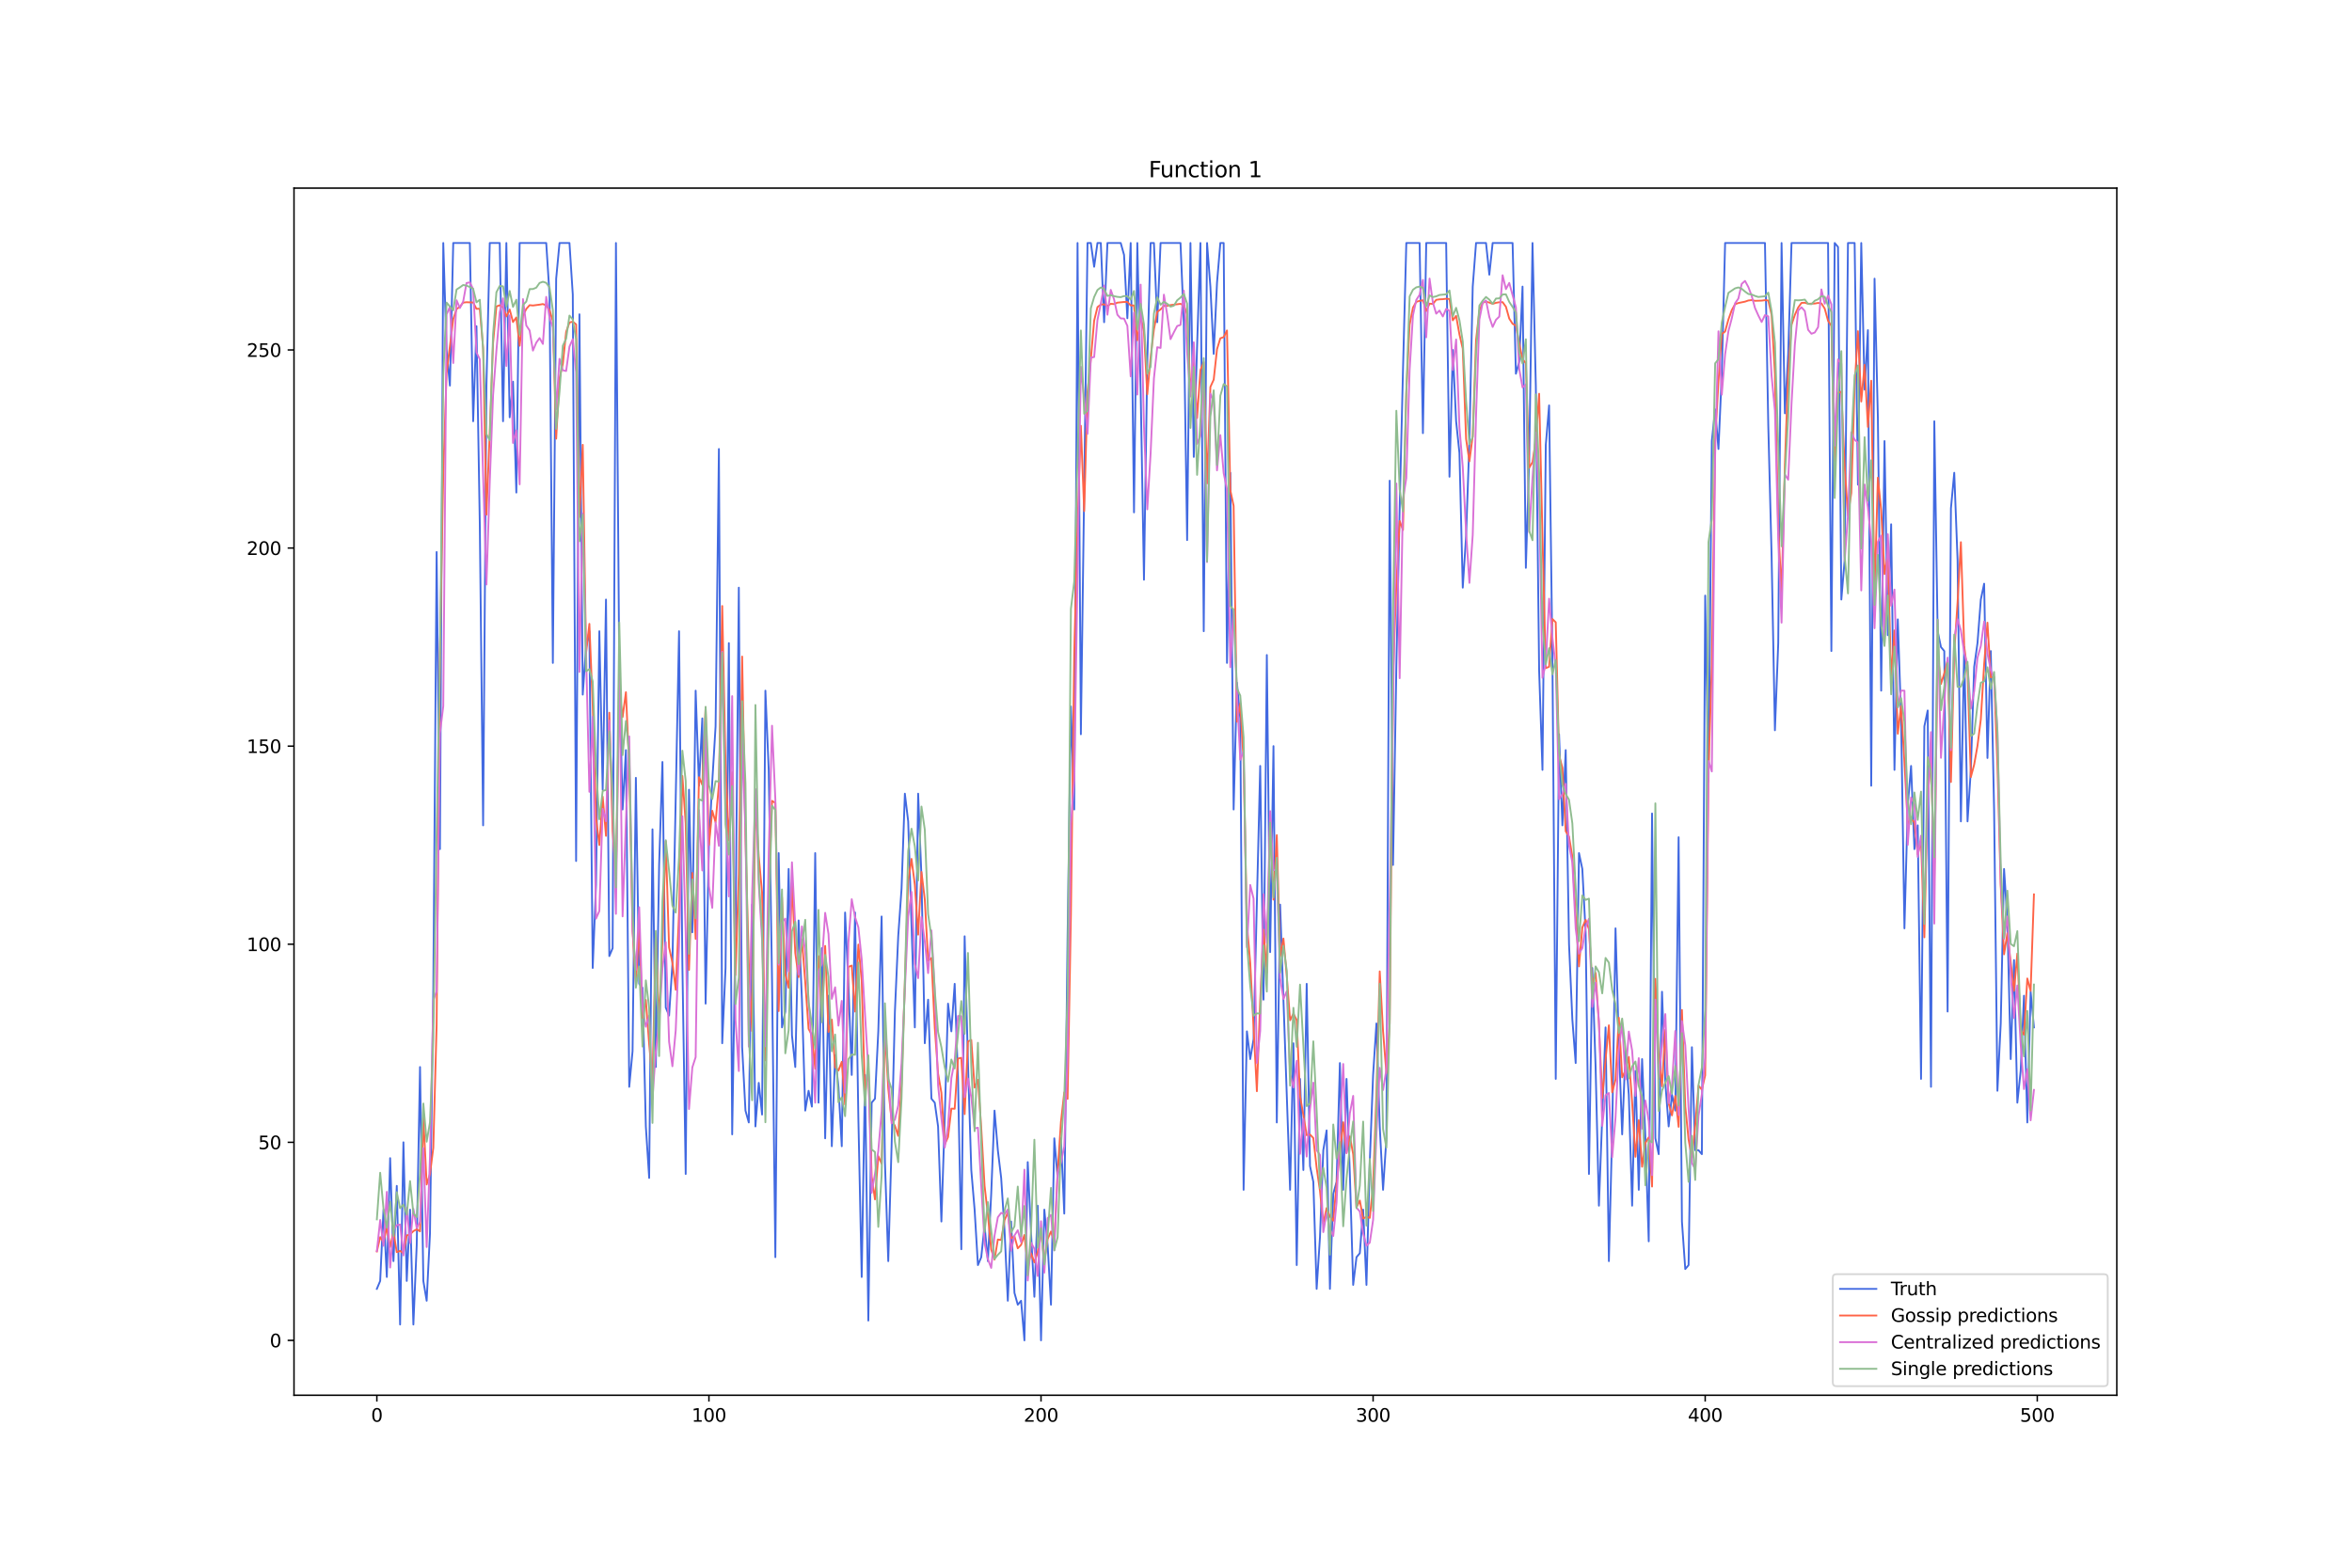 <?xml version="1.0" encoding="utf-8" standalone="no"?>
<!DOCTYPE svg PUBLIC "-//W3C//DTD SVG 1.1//EN"
  "http://www.w3.org/Graphics/SVG/1.1/DTD/svg11.dtd">
<svg xmlns:xlink="http://www.w3.org/1999/xlink" width="1296pt" height="864pt" viewBox="0 0 1296 864" xmlns="http://www.w3.org/2000/svg" version="1.1">
 <defs>
  <style type="text/css">*{stroke-linejoin: round; stroke-linecap: butt}</style>
 </defs>
 <g id="figure_1">
  <g id="patch_1">
   <path d="M 0 864 
L 1296 864 
L 1296 0 
L 0 0 
z
" style="fill: #ffffff"/>
  </g>
  <g id="axes_1">
   <g id="patch_2">
    <path d="M 162 768.96 
L 1166.4 768.96 
L 1166.4 103.68 
L 162 103.68 
z
" style="fill: #ffffff"/>
   </g>
   <g id="matplotlib.axis_1">
    <g id="xtick_1">
     <g id="line2d_1">
      <defs>
       <path id="mc4eec8cee5" d="M 0 0 
L 0 3.5 
" style="stroke: #000000; stroke-width: 0.8"/>
      </defs>
      <g>
       <use xlink:href="#mc4eec8cee5" x="207.655" y="768.96" style="stroke: #000000; stroke-width: 0.8"/>
      </g>
     </g>
     <g id="text_1">
      <!-- 0 -->
      <g transform="translate(204.473 783.558) scale(0.1 -0.1)">
       <defs>
        <path id="DejaVuSans-30" d="M 2034 4250 
Q 1547 4250 1301 3770 
Q 1056 3291 1056 2328 
Q 1056 1369 1301 889 
Q 1547 409 2034 409 
Q 2525 409 2770 889 
Q 3016 1369 3016 2328 
Q 3016 3291 2770 3770 
Q 2525 4250 2034 4250 
z
M 2034 4750 
Q 2819 4750 3233 4129 
Q 3647 3509 3647 2328 
Q 3647 1150 3233 529 
Q 2819 -91 2034 -91 
Q 1250 -91 836 529 
Q 422 1150 422 2328 
Q 422 3509 836 4129 
Q 1250 4750 2034 4750 
z
" transform="scale(0.016)"/>
       </defs>
       <use xlink:href="#DejaVuSans-30"/>
      </g>
     </g>
    </g>
    <g id="xtick_2">
     <g id="line2d_2">
      <g>
       <use xlink:href="#mc4eec8cee5" x="390.639" y="768.96" style="stroke: #000000; stroke-width: 0.8"/>
      </g>
     </g>
     <g id="text_2">
      <!-- 100 -->
      <g transform="translate(381.095 783.558) scale(0.1 -0.1)">
       <defs>
        <path id="DejaVuSans-31" d="M 794 531 
L 1825 531 
L 1825 4091 
L 703 3866 
L 703 4441 
L 1819 4666 
L 2450 4666 
L 2450 531 
L 3481 531 
L 3481 0 
L 794 0 
L 794 531 
z
" transform="scale(0.016)"/>
       </defs>
       <use xlink:href="#DejaVuSans-31"/>
       <use xlink:href="#DejaVuSans-30" x="63.623"/>
       <use xlink:href="#DejaVuSans-30" x="127.246"/>
      </g>
     </g>
    </g>
    <g id="xtick_3">
     <g id="line2d_3">
      <g>
       <use xlink:href="#mc4eec8cee5" x="573.623" y="768.96" style="stroke: #000000; stroke-width: 0.8"/>
      </g>
     </g>
     <g id="text_3">
      <!-- 200 -->
      <g transform="translate(564.079 783.558) scale(0.1 -0.1)">
       <defs>
        <path id="DejaVuSans-32" d="M 1228 531 
L 3431 531 
L 3431 0 
L 469 0 
L 469 531 
Q 828 903 1448 1529 
Q 2069 2156 2228 2338 
Q 2531 2678 2651 2914 
Q 2772 3150 2772 3378 
Q 2772 3750 2511 3984 
Q 2250 4219 1831 4219 
Q 1534 4219 1204 4116 
Q 875 4013 500 3803 
L 500 4441 
Q 881 4594 1212 4672 
Q 1544 4750 1819 4750 
Q 2544 4750 2975 4387 
Q 3406 4025 3406 3419 
Q 3406 3131 3298 2873 
Q 3191 2616 2906 2266 
Q 2828 2175 2409 1742 
Q 1991 1309 1228 531 
z
" transform="scale(0.016)"/>
       </defs>
       <use xlink:href="#DejaVuSans-32"/>
       <use xlink:href="#DejaVuSans-30" x="63.623"/>
       <use xlink:href="#DejaVuSans-30" x="127.246"/>
      </g>
     </g>
    </g>
    <g id="xtick_4">
     <g id="line2d_4">
      <g>
       <use xlink:href="#mc4eec8cee5" x="756.607" y="768.96" style="stroke: #000000; stroke-width: 0.8"/>
      </g>
     </g>
     <g id="text_4">
      <!-- 300 -->
      <g transform="translate(747.063 783.558) scale(0.1 -0.1)">
       <defs>
        <path id="DejaVuSans-33" d="M 2597 2516 
Q 3050 2419 3304 2112 
Q 3559 1806 3559 1356 
Q 3559 666 3084 287 
Q 2609 -91 1734 -91 
Q 1441 -91 1130 -33 
Q 819 25 488 141 
L 488 750 
Q 750 597 1062 519 
Q 1375 441 1716 441 
Q 2309 441 2620 675 
Q 2931 909 2931 1356 
Q 2931 1769 2642 2001 
Q 2353 2234 1838 2234 
L 1294 2234 
L 1294 2753 
L 1863 2753 
Q 2328 2753 2575 2939 
Q 2822 3125 2822 3475 
Q 2822 3834 2567 4026 
Q 2313 4219 1838 4219 
Q 1578 4219 1281 4162 
Q 984 4106 628 3988 
L 628 4550 
Q 988 4650 1302 4700 
Q 1616 4750 1894 4750 
Q 2613 4750 3031 4423 
Q 3450 4097 3450 3541 
Q 3450 3153 3228 2886 
Q 3006 2619 2597 2516 
z
" transform="scale(0.016)"/>
       </defs>
       <use xlink:href="#DejaVuSans-33"/>
       <use xlink:href="#DejaVuSans-30" x="63.623"/>
       <use xlink:href="#DejaVuSans-30" x="127.246"/>
      </g>
     </g>
    </g>
    <g id="xtick_5">
     <g id="line2d_5">
      <g>
       <use xlink:href="#mc4eec8cee5" x="939.591" y="768.96" style="stroke: #000000; stroke-width: 0.8"/>
      </g>
     </g>
     <g id="text_5">
      <!-- 400 -->
      <g transform="translate(930.047 783.558) scale(0.1 -0.1)">
       <defs>
        <path id="DejaVuSans-34" d="M 2419 4116 
L 825 1625 
L 2419 1625 
L 2419 4116 
z
M 2253 4666 
L 3047 4666 
L 3047 1625 
L 3713 1625 
L 3713 1100 
L 3047 1100 
L 3047 0 
L 2419 0 
L 2419 1100 
L 313 1100 
L 313 1709 
L 2253 4666 
z
" transform="scale(0.016)"/>
       </defs>
       <use xlink:href="#DejaVuSans-34"/>
       <use xlink:href="#DejaVuSans-30" x="63.623"/>
       <use xlink:href="#DejaVuSans-30" x="127.246"/>
      </g>
     </g>
    </g>
    <g id="xtick_6">
     <g id="line2d_6">
      <g>
       <use xlink:href="#mc4eec8cee5" x="1122.575" y="768.96" style="stroke: #000000; stroke-width: 0.8"/>
      </g>
     </g>
     <g id="text_6">
      <!-- 500 -->
      <g transform="translate(1113.032 783.558) scale(0.1 -0.1)">
       <defs>
        <path id="DejaVuSans-35" d="M 691 4666 
L 3169 4666 
L 3169 4134 
L 1269 4134 
L 1269 2991 
Q 1406 3038 1543 3061 
Q 1681 3084 1819 3084 
Q 2600 3084 3056 2656 
Q 3513 2228 3513 1497 
Q 3513 744 3044 326 
Q 2575 -91 1722 -91 
Q 1428 -91 1123 -41 
Q 819 9 494 109 
L 494 744 
Q 775 591 1075 516 
Q 1375 441 1709 441 
Q 2250 441 2565 725 
Q 2881 1009 2881 1497 
Q 2881 1984 2565 2268 
Q 2250 2553 1709 2553 
Q 1456 2553 1204 2497 
Q 953 2441 691 2322 
L 691 4666 
z
" transform="scale(0.016)"/>
       </defs>
       <use xlink:href="#DejaVuSans-35"/>
       <use xlink:href="#DejaVuSans-30" x="63.623"/>
       <use xlink:href="#DejaVuSans-30" x="127.246"/>
      </g>
     </g>
    </g>
   </g>
   <g id="matplotlib.axis_2">
    <g id="ytick_1">
     <g id="line2d_7">
      <defs>
       <path id="me0aab04014" d="M 0 0 
L -3.5 0 
" style="stroke: #000000; stroke-width: 0.8"/>
      </defs>
      <g>
       <use xlink:href="#me0aab04014" x="162" y="738.72" style="stroke: #000000; stroke-width: 0.8"/>
      </g>
     </g>
     <g id="text_7">
      <!-- 0 -->
      <g transform="translate(148.637 742.519) scale(0.1 -0.1)">
       <use xlink:href="#DejaVuSans-30"/>
      </g>
     </g>
    </g>
    <g id="ytick_2">
     <g id="line2d_8">
      <g>
       <use xlink:href="#me0aab04014" x="162" y="629.55" style="stroke: #000000; stroke-width: 0.8"/>
      </g>
     </g>
     <g id="text_8">
      <!-- 50 -->
      <g transform="translate(142.275 633.35) scale(0.1 -0.1)">
       <use xlink:href="#DejaVuSans-35"/>
       <use xlink:href="#DejaVuSans-30" x="63.623"/>
      </g>
     </g>
    </g>
    <g id="ytick_3">
     <g id="line2d_9">
      <g>
       <use xlink:href="#me0aab04014" x="162" y="520.381" style="stroke: #000000; stroke-width: 0.8"/>
      </g>
     </g>
     <g id="text_9">
      <!-- 100 -->
      <g transform="translate(135.912 524.18) scale(0.1 -0.1)">
       <use xlink:href="#DejaVuSans-31"/>
       <use xlink:href="#DejaVuSans-30" x="63.623"/>
       <use xlink:href="#DejaVuSans-30" x="127.246"/>
      </g>
     </g>
    </g>
    <g id="ytick_4">
     <g id="line2d_10">
      <g>
       <use xlink:href="#me0aab04014" x="162" y="411.211" style="stroke: #000000; stroke-width: 0.8"/>
      </g>
     </g>
     <g id="text_10">
      <!-- 150 -->
      <g transform="translate(135.912 415.01) scale(0.1 -0.1)">
       <use xlink:href="#DejaVuSans-31"/>
       <use xlink:href="#DejaVuSans-35" x="63.623"/>
       <use xlink:href="#DejaVuSans-30" x="127.246"/>
      </g>
     </g>
    </g>
    <g id="ytick_5">
     <g id="line2d_11">
      <g>
       <use xlink:href="#me0aab04014" x="162" y="302.041" style="stroke: #000000; stroke-width: 0.8"/>
      </g>
     </g>
     <g id="text_11">
      <!-- 200 -->
      <g transform="translate(135.912 305.841) scale(0.1 -0.1)">
       <use xlink:href="#DejaVuSans-32"/>
       <use xlink:href="#DejaVuSans-30" x="63.623"/>
       <use xlink:href="#DejaVuSans-30" x="127.246"/>
      </g>
     </g>
    </g>
    <g id="ytick_6">
     <g id="line2d_12">
      <g>
       <use xlink:href="#me0aab04014" x="162" y="192.872" style="stroke: #000000; stroke-width: 0.8"/>
      </g>
     </g>
     <g id="text_12">
      <!-- 250 -->
      <g transform="translate(135.912 196.671) scale(0.1 -0.1)">
       <use xlink:href="#DejaVuSans-32"/>
       <use xlink:href="#DejaVuSans-35" x="63.623"/>
       <use xlink:href="#DejaVuSans-30" x="127.246"/>
      </g>
     </g>
    </g>
   </g>
   <g id="line2d_13">
    <path d="M 207.655 710.336 
L 209.484 705.969 
L 211.314 666.668 
L 213.144 703.786 
L 214.974 638.284 
L 216.804 695.052 
L 218.634 653.568 
L 220.463 729.986 
L 222.293 629.55 
L 224.123 705.969 
L 225.953 666.668 
L 227.783 729.986 
L 229.613 686.319 
L 231.442 588.066 
L 233.272 705.969 
L 235.102 716.886 
L 236.932 679.768 
L 238.762 544.398 
L 240.592 304.225 
L 242.422 467.979 
L 244.251 133.92 
L 246.081 192.872 
L 247.911 212.522 
L 249.741 133.92 
L 258.89 133.92 
L 260.72 232.173 
L 262.55 179.771 
L 264.38 288.941 
L 266.209 454.879 
L 268.039 212.522 
L 269.869 133.92 
L 275.359 133.92 
L 277.189 232.173 
L 279.018 133.92 
L 280.848 229.989 
L 282.678 210.339 
L 284.508 271.474 
L 286.338 133.92 
L 300.976 133.92 
L 302.806 162.304 
L 304.636 365.36 
L 306.466 153.571 
L 308.296 133.92 
L 313.785 133.92 
L 315.615 162.304 
L 317.445 474.529 
L 319.275 173.221 
L 321.105 382.827 
L 322.935 356.626 
L 324.764 347.893 
L 326.594 533.481 
L 328.424 487.63 
L 330.254 347.893 
L 332.084 435.228 
L 333.914 330.425 
L 335.743 526.931 
L 337.573 522.564 
L 339.403 133.92 
L 341.233 369.726 
L 343.063 446.145 
L 344.893 413.394 
L 346.723 598.983 
L 348.552 579.332 
L 350.382 428.678 
L 352.212 542.215 
L 354.042 544.398 
L 355.872 620.817 
L 357.702 649.201 
L 359.531 457.062 
L 361.361 588.066 
L 363.191 476.713 
L 365.021 419.945 
L 366.851 555.315 
L 368.681 559.682 
L 370.51 531.298 
L 374.17 347.893 
L 376 531.298 
L 377.83 647.017 
L 379.66 435.228 
L 381.489 513.83 
L 383.319 380.643 
L 385.149 433.045 
L 386.979 395.927 
L 388.809 553.132 
L 390.639 465.796 
L 392.469 430.862 
L 394.298 400.294 
L 396.128 247.456 
L 397.958 574.965 
L 399.788 533.481 
L 401.618 354.443 
L 403.448 625.184 
L 405.277 511.647 
L 407.107 323.875 
L 408.937 577.149 
L 410.767 612.083 
L 412.597 618.633 
L 414.427 498.547 
L 416.256 620.817 
L 418.086 596.799 
L 419.916 614.267 
L 421.746 380.643 
L 423.576 424.311 
L 425.406 540.031 
L 427.236 692.869 
L 429.065 470.163 
L 430.895 566.232 
L 432.725 557.498 
L 434.555 478.896 
L 436.385 570.599 
L 438.215 588.066 
L 440.044 507.28 
L 441.874 550.948 
L 443.704 612.083 
L 445.534 601.166 
L 447.364 609.9 
L 449.194 470.163 
L 451.023 607.716 
L 452.853 522.564 
L 454.683 627.367 
L 456.513 548.765 
L 458.343 631.734 
L 460.173 581.516 
L 462.003 598.983 
L 463.832 631.734 
L 465.662 502.914 
L 467.492 542.215 
L 469.322 592.433 
L 471.152 502.914 
L 472.982 616.45 
L 474.811 703.786 
L 476.641 592.433 
L 478.471 727.803 
L 480.301 607.716 
L 482.131 605.533 
L 483.961 568.415 
L 485.79 505.097 
L 487.62 640.467 
L 489.45 695.052 
L 491.28 631.734 
L 493.11 557.498 
L 494.94 516.014 
L 496.77 489.813 
L 498.599 437.412 
L 500.429 452.695 
L 504.089 566.232 
L 505.919 437.412 
L 507.749 483.263 
L 509.578 574.965 
L 511.408 550.948 
L 513.238 605.533 
L 515.068 607.716 
L 516.898 620.817 
L 518.728 673.218 
L 520.557 616.45 
L 522.387 553.132 
L 524.217 568.415 
L 526.047 542.215 
L 527.877 594.616 
L 529.707 688.502 
L 531.536 516.014 
L 533.366 585.882 
L 535.196 644.834 
L 537.026 666.668 
L 538.856 697.236 
L 540.686 692.869 
L 542.516 675.402 
L 544.345 695.052 
L 546.175 657.934 
L 548.005 612.083 
L 549.835 633.917 
L 551.665 649.201 
L 553.495 677.585 
L 555.324 716.886 
L 557.154 673.218 
L 558.984 712.519 
L 560.814 719.069 
L 562.644 716.886 
L 564.474 738.72 
L 566.303 640.467 
L 568.133 679.768 
L 569.963 714.703 
L 571.793 664.485 
L 573.623 738.72 
L 575.453 666.668 
L 577.283 686.319 
L 579.112 719.069 
L 580.942 627.367 
L 582.772 649.201 
L 584.602 627.367 
L 586.432 668.851 
L 588.262 516.014 
L 590.091 389.377 
L 591.921 446.145 
L 593.751 133.92 
L 595.581 404.661 
L 599.241 133.92 
L 601.07 133.92 
L 602.9 147.02 
L 604.73 133.92 
L 606.56 133.92 
L 608.39 177.588 
L 610.22 133.92 
L 617.539 133.92 
L 619.369 140.47 
L 621.199 175.404 
L 623.029 133.92 
L 624.858 282.391 
L 626.688 133.92 
L 628.518 214.706 
L 630.348 319.508 
L 632.178 199.422 
L 634.008 133.92 
L 635.837 133.92 
L 637.667 177.588 
L 639.497 133.92 
L 650.476 133.92 
L 652.306 177.588 
L 654.136 297.675 
L 655.966 133.92 
L 657.796 251.823 
L 659.625 190.688 
L 661.455 133.92 
L 663.285 347.893 
L 665.115 133.92 
L 666.945 157.937 
L 668.775 195.055 
L 670.604 155.754 
L 672.434 133.92 
L 674.264 133.92 
L 676.094 365.36 
L 677.924 260.557 
L 679.754 446.145 
L 681.583 376.277 
L 683.413 395.927 
L 685.243 655.751 
L 687.073 568.415 
L 688.903 583.699 
L 690.733 572.782 
L 694.392 422.128 
L 696.222 550.948 
L 698.052 360.993 
L 699.882 524.747 
L 701.712 411.211 
L 703.542 618.633 
L 705.371 498.547 
L 710.861 655.751 
L 712.691 574.965 
L 714.521 697.236 
L 716.35 594.616 
L 718.18 644.834 
L 720.01 542.215 
L 721.84 642.651 
L 723.67 651.384 
L 725.5 710.336 
L 727.33 681.952 
L 729.159 633.917 
L 730.989 623 
L 732.819 710.336 
L 734.649 657.934 
L 736.479 651.384 
L 738.309 585.882 
L 740.138 655.751 
L 741.968 594.616 
L 743.798 647.017 
L 745.628 708.152 
L 747.458 692.869 
L 749.288 690.685 
L 751.117 666.668 
L 752.947 708.152 
L 754.777 640.467 
L 756.607 592.433 
L 758.437 564.049 
L 760.267 620.817 
L 762.097 655.751 
L 763.926 627.367 
L 765.756 264.924 
L 767.586 476.713 
L 769.416 367.543 
L 771.246 280.207 
L 773.076 203.789 
L 774.905 133.92 
L 782.225 133.92 
L 784.055 238.723 
L 785.884 133.92 
L 796.864 133.92 
L 798.693 262.74 
L 800.523 192.872 
L 802.353 232.173 
L 804.183 249.64 
L 806.013 323.875 
L 807.843 295.491 
L 809.672 243.09 
L 811.502 157.937 
L 813.332 133.92 
L 818.822 133.92 
L 820.651 151.387 
L 822.481 133.92 
L 833.46 133.92 
L 835.29 205.972 
L 837.12 199.422 
L 838.95 157.937 
L 840.78 312.958 
L 842.61 254.007 
L 844.439 133.92 
L 846.269 212.522 
L 848.099 369.726 
L 849.929 424.311 
L 851.759 245.273 
L 853.589 223.439 
L 855.418 363.176 
L 857.248 594.616 
L 859.078 404.661 
L 860.908 454.879 
L 862.738 413.394 
L 864.568 520.381 
L 866.397 561.865 
L 868.227 585.882 
L 870.057 470.163 
L 871.887 478.896 
L 873.717 513.83 
L 875.547 647.017 
L 877.377 533.481 
L 879.206 588.066 
L 881.036 664.485 
L 884.696 566.232 
L 886.526 695.052 
L 888.356 623 
L 890.185 511.647 
L 892.015 574.965 
L 893.845 625.184 
L 895.675 579.332 
L 897.505 603.35 
L 899.335 664.485 
L 901.164 590.249 
L 902.994 655.751 
L 904.824 583.699 
L 906.654 627.367 
L 908.484 684.135 
L 910.314 448.329 
L 912.144 627.367 
L 913.973 636.101 
L 915.803 546.581 
L 917.633 596.799 
L 919.463 620.817 
L 921.293 603.35 
L 923.123 612.083 
L 924.952 461.429 
L 926.782 673.218 
L 928.612 699.419 
L 930.442 697.236 
L 932.272 577.149 
L 934.102 633.917 
L 935.931 633.917 
L 937.761 636.101 
L 939.591 328.242 
L 941.421 430.862 
L 943.251 243.09 
L 945.081 225.623 
L 946.911 247.456 
L 948.74 205.972 
L 950.57 133.92 
L 972.528 133.92 
L 974.358 234.356 
L 976.188 306.408 
L 978.018 402.477 
L 979.848 354.443 
L 981.678 133.92 
L 983.507 227.806 
L 985.337 195.055 
L 987.167 133.92 
L 1007.295 133.92 
L 1009.125 358.81 
L 1010.955 133.92 
L 1012.785 136.103 
L 1014.615 330.425 
L 1016.444 308.591 
L 1018.274 133.92 
L 1021.934 133.92 
L 1023.764 267.107 
L 1025.594 133.92 
L 1027.424 214.706 
L 1029.253 181.955 
L 1031.083 433.045 
L 1032.913 153.571 
L 1034.743 229.989 
L 1036.573 380.643 
L 1038.403 243.09 
L 1040.232 350.076 
L 1042.062 288.941 
L 1043.892 424.311 
L 1045.722 341.342 
L 1047.552 395.927 
L 1049.382 511.647 
L 1051.211 443.962 
L 1053.041 422.128 
L 1054.871 467.979 
L 1056.701 454.879 
L 1058.531 594.616 
L 1060.361 400.294 
L 1062.191 391.56 
L 1064.02 598.983 
L 1065.85 232.173 
L 1067.68 347.893 
L 1069.51 356.626 
L 1071.34 358.81 
L 1073.17 557.498 
L 1074.999 280.207 
L 1076.829 260.557 
L 1078.659 308.591 
L 1080.489 452.695 
L 1082.319 356.626 
L 1084.149 452.695 
L 1085.978 424.311 
L 1087.808 367.543 
L 1089.638 354.443 
L 1091.468 330.425 
L 1093.298 321.692 
L 1095.128 417.761 
L 1096.958 358.81 
L 1098.787 446.145 
L 1100.617 601.166 
L 1102.447 564.049 
L 1104.277 478.896 
L 1106.107 507.28 
L 1107.937 583.699 
L 1109.766 529.114 
L 1111.596 607.716 
L 1113.426 590.249 
L 1115.256 548.765 
L 1117.086 618.633 
L 1118.916 546.581 
L 1120.745 566.232 
L 1120.745 566.232 
" clip-path="url(#p0250c1ba16)" style="fill: none; stroke: #4169e1; stroke-linecap: square"/>
   </g>
   <g id="line2d_14">
    <path d="M 207.655 689.726 
L 209.484 681.812 
L 211.314 684.512 
L 213.144 676.474 
L 214.974 687.274 
L 216.804 679.004 
L 218.634 690.097 
L 220.463 689.401 
L 222.293 690.7 
L 224.123 680.877 
L 225.953 680.334 
L 227.783 678.518 
L 229.613 677.51 
L 231.442 678.638 
L 233.272 615.549 
L 235.102 652.814 
L 236.932 647.022 
L 238.762 632.573 
L 240.592 564.853 
L 242.422 358.44 
L 244.251 261.078 
L 246.081 205.788 
L 249.741 175.901 
L 251.571 170.37 
L 253.401 169.036 
L 255.23 166.774 
L 257.06 166.56 
L 260.72 166.698 
L 262.55 170.219 
L 264.38 170.14 
L 266.209 191.843 
L 268.039 283.648 
L 269.869 238.064 
L 271.699 188.964 
L 273.529 168.893 
L 275.359 168.24 
L 277.189 169.334 
L 279.018 174.4 
L 280.848 170.579 
L 282.678 177.493 
L 284.508 174.947 
L 286.338 190.555 
L 288.168 173.992 
L 289.997 170.267 
L 291.827 168.193 
L 293.657 168.371 
L 297.317 167.892 
L 299.147 167.567 
L 300.976 168.338 
L 302.806 170.895 
L 304.636 176.923 
L 306.466 241.793 
L 308.296 208.576 
L 310.126 200.586 
L 311.956 182.895 
L 313.785 177.759 
L 315.615 177.271 
L 317.445 178.754 
L 319.275 285.008 
L 321.105 245.159 
L 322.935 359.899 
L 324.764 343.821 
L 326.594 388.926 
L 328.424 450.632 
L 330.254 465.746 
L 332.084 439.034 
L 333.914 460.665 
L 335.743 392.791 
L 337.573 458.027 
L 339.403 482.446 
L 341.233 381.176 
L 343.063 395.168 
L 344.893 381.49 
L 346.723 422.935 
L 348.552 513.154 
L 350.382 542.385 
L 352.212 510.049 
L 354.042 561.035 
L 355.872 551.109 
L 357.702 575.446 
L 359.531 595.897 
L 361.361 514.555 
L 363.191 564.244 
L 365.021 518.136 
L 366.851 463.614 
L 368.681 522.151 
L 370.51 530.45 
L 372.34 545.474 
L 374.17 503.078 
L 376 427.636 
L 377.83 453.679 
L 379.66 534.568 
L 381.489 481.112 
L 383.319 517.429 
L 385.149 428.315 
L 386.979 432.523 
L 388.809 389.873 
L 390.639 465.738 
L 392.469 446.81 
L 394.298 453.202 
L 396.128 432.435 
L 397.958 333.978 
L 399.788 420.904 
L 401.618 463.218 
L 403.448 425.608 
L 405.277 537.403 
L 407.107 481.773 
L 408.937 361.849 
L 410.767 461.294 
L 412.597 530.438 
L 414.427 568.246 
L 416.256 441.425 
L 418.086 472.055 
L 419.916 491.872 
L 421.746 584.413 
L 423.576 492.315 
L 425.406 441.377 
L 427.236 442.528 
L 429.065 557.234 
L 430.895 494.486 
L 432.725 537.059 
L 434.555 544.412 
L 436.385 486.506 
L 438.215 525.209 
L 440.044 538.534 
L 441.874 517.895 
L 443.704 541.127 
L 445.534 567.023 
L 447.364 570.455 
L 449.194 589.008 
L 451.023 526.901 
L 452.853 560.281 
L 454.683 521.324 
L 456.513 568.736 
L 458.343 561.919 
L 460.173 588.112 
L 462.003 590.024 
L 463.832 585.181 
L 465.662 608.772 
L 467.492 532.875 
L 469.322 532.157 
L 471.152 557.505 
L 472.982 520.586 
L 474.811 540.574 
L 476.641 603.51 
L 478.471 588.059 
L 480.301 648.425 
L 482.131 661.025 
L 483.961 637.179 
L 485.79 641.331 
L 487.62 568.144 
L 489.45 599.907 
L 491.28 617.486 
L 493.11 620.45 
L 494.94 626.019 
L 496.77 597.537 
L 500.429 485.648 
L 502.259 473.356 
L 504.089 487.627 
L 505.919 515.13 
L 507.749 480.544 
L 509.578 495.709 
L 511.408 529.508 
L 513.238 527.967 
L 515.068 566.392 
L 516.898 591.677 
L 518.728 602.232 
L 520.557 630.761 
L 522.387 626.684 
L 524.217 610.986 
L 526.047 611.085 
L 527.877 583.401 
L 529.707 582.999 
L 531.536 614.028 
L 533.366 573.931 
L 535.196 573.185 
L 537.026 599.392 
L 538.856 595.118 
L 540.686 621.626 
L 542.516 653.564 
L 544.345 669.474 
L 546.175 688.665 
L 548.005 694.19 
L 549.835 683.132 
L 551.665 683.401 
L 553.495 672.509 
L 555.324 668.251 
L 557.154 682.552 
L 558.984 681.34 
L 560.814 687.983 
L 562.644 686.065 
L 564.474 680.633 
L 566.303 697.757 
L 568.133 690.792 
L 569.963 695.73 
L 571.793 690.028 
L 573.623 678.839 
L 575.453 694.695 
L 577.283 682.845 
L 579.112 678.721 
L 580.942 684.133 
L 582.772 646.222 
L 584.602 618.32 
L 586.432 602.063 
L 588.262 605.621 
L 590.091 504.326 
L 591.921 360.137 
L 593.751 289.649 
L 595.581 234.643 
L 597.411 281.653 
L 599.241 216.124 
L 601.07 197.918 
L 602.9 176.742 
L 604.73 169.245 
L 606.56 167.867 
L 608.39 167.7 
L 610.22 168.646 
L 612.05 167.43 
L 613.879 167.582 
L 615.709 166.79 
L 619.369 166.419 
L 621.199 166.396 
L 623.029 168.331 
L 624.858 168.334 
L 626.688 187.553 
L 628.518 174.442 
L 630.348 182.859 
L 632.178 217.315 
L 634.008 196.937 
L 635.837 181.539 
L 637.667 171.815 
L 639.497 170.548 
L 641.327 168.583 
L 643.157 168.57 
L 644.987 168.137 
L 650.476 167.448 
L 652.306 168.311 
L 654.136 173.177 
L 655.966 215.784 
L 657.796 198.442 
L 659.625 230.416 
L 661.455 203.984 
L 663.285 199.556 
L 665.115 266.458 
L 666.945 213.266 
L 668.775 209.236 
L 670.604 192.441 
L 672.434 186.454 
L 674.264 185.794 
L 676.094 182.12 
L 677.924 270.15 
L 679.754 278.816 
L 681.583 397.779 
L 683.413 387.763 
L 685.243 419.453 
L 687.073 509.29 
L 688.903 530.756 
L 692.563 601.415 
L 694.392 551.544 
L 696.222 512.306 
L 698.052 536.154 
L 699.882 450.977 
L 701.712 495.808 
L 703.542 460.27 
L 705.371 527.089 
L 707.201 517.236 
L 709.031 537.876 
L 710.861 562.31 
L 712.691 558.642 
L 714.521 562.226 
L 716.35 604.157 
L 718.18 614.501 
L 720.01 625.653 
L 721.84 625.258 
L 723.67 627.182 
L 725.5 643.59 
L 727.33 656.289 
L 729.159 674.291 
L 730.989 665.816 
L 732.819 670.474 
L 734.649 672.793 
L 736.479 652.578 
L 740.138 618.5 
L 741.968 635.428 
L 743.798 626.337 
L 745.628 636.047 
L 747.458 665.385 
L 749.288 661.653 
L 751.117 671.552 
L 752.947 670.653 
L 754.777 671.226 
L 756.607 653.16 
L 758.437 602.803 
L 760.267 535.366 
L 762.097 568.424 
L 763.926 591.384 
L 765.756 564.117 
L 767.586 372.322 
L 769.416 322.27 
L 771.246 287.148 
L 773.076 292.094 
L 774.905 216.229 
L 776.735 178.972 
L 778.565 169.528 
L 780.395 166.355 
L 782.225 165.808 
L 784.055 165.49 
L 785.884 171.431 
L 787.714 167.342 
L 789.544 167.511 
L 791.374 165.249 
L 793.204 164.971 
L 795.034 164.887 
L 796.864 164.636 
L 798.693 164.791 
L 800.523 176.54 
L 802.353 174.093 
L 804.183 184.304 
L 806.013 192.182 
L 807.843 241.964 
L 809.672 254.28 
L 811.502 240.102 
L 813.332 187.529 
L 815.162 171.185 
L 816.992 166.834 
L 818.822 166.254 
L 820.651 166.751 
L 822.481 167.458 
L 824.311 166.89 
L 826.141 166.558 
L 827.971 166.528 
L 829.801 169.072 
L 831.63 175.583 
L 833.46 178.436 
L 835.29 179.494 
L 837.12 189.346 
L 838.95 197.991 
L 840.78 200.156 
L 842.61 257.776 
L 844.439 254.721 
L 846.269 242.285 
L 848.099 217.01 
L 849.929 295.384 
L 851.759 368.227 
L 853.589 367.473 
L 855.418 341.158 
L 857.248 342.974 
L 859.078 416.29 
L 860.908 423.181 
L 862.738 458.135 
L 864.568 461.111 
L 866.397 472.087 
L 868.227 504.214 
L 870.057 532.611 
L 871.887 511.253 
L 873.717 506.938 
L 875.547 512.055 
L 877.377 542.562 
L 879.206 536.175 
L 881.036 564.333 
L 882.866 605.195 
L 884.696 584.081 
L 886.526 565.076 
L 888.356 602.031 
L 890.185 595.015 
L 892.015 560.896 
L 893.845 593.747 
L 895.675 590.061 
L 897.505 582.472 
L 899.335 607.475 
L 901.164 637.548 
L 902.994 617.378 
L 904.824 643.028 
L 906.654 629.86 
L 908.484 626.816 
L 910.314 653.956 
L 912.144 539.474 
L 913.973 581.454 
L 915.803 598.675 
L 917.633 567.562 
L 919.463 608.18 
L 921.293 614.73 
L 923.123 604.018 
L 924.952 621.026 
L 926.782 556.622 
L 928.612 609.823 
L 930.442 628.085 
L 932.272 638.081 
L 934.102 620.241 
L 935.931 598.328 
L 937.761 600.558 
L 939.591 592.657 
L 941.421 424.603 
L 943.251 366.673 
L 945.081 242.994 
L 946.911 210.168 
L 948.74 184.05 
L 950.57 182.714 
L 952.4 176.051 
L 954.23 170.94 
L 956.06 167.655 
L 957.89 166.998 
L 961.549 166.234 
L 963.379 165.594 
L 965.209 165.385 
L 967.039 165.779 
L 970.698 165.675 
L 972.528 165.427 
L 974.358 165.594 
L 976.188 173.509 
L 978.018 205.942 
L 979.848 289.711 
L 981.678 327.591 
L 983.507 255.985 
L 985.337 205.789 
L 987.167 178.985 
L 988.997 173.546 
L 990.827 169.473 
L 992.657 166.933 
L 994.486 166.833 
L 996.316 167.415 
L 999.976 167.278 
L 1001.806 166.959 
L 1003.636 167.184 
L 1005.465 170.09 
L 1007.295 176.805 
L 1009.125 179.567 
L 1010.955 254.336 
L 1012.785 216.635 
L 1014.615 215.812 
L 1016.444 256.877 
L 1018.274 284.213 
L 1020.104 271.672 
L 1021.934 212.702 
L 1023.764 182.506 
L 1025.594 221.287 
L 1027.424 201.071 
L 1029.253 235.312 
L 1031.083 209.82 
L 1032.913 328.431 
L 1034.743 263.264 
L 1036.573 281.195 
L 1038.403 316.381 
L 1040.232 305.552 
L 1042.062 374.159 
L 1043.892 347.432 
L 1045.722 404.387 
L 1047.552 389.125 
L 1049.382 419.89 
L 1051.211 454.291 
L 1053.041 451.126 
L 1054.871 453.234 
L 1056.701 470.822 
L 1058.531 463.573 
L 1060.361 516.587 
L 1062.191 439.366 
L 1064.02 417.723 
L 1065.85 484.538 
L 1067.68 359.143 
L 1069.51 376.949 
L 1071.34 371.149 
L 1073.17 363.815 
L 1074.999 430.995 
L 1076.829 359.462 
L 1078.659 332.027 
L 1080.489 298.806 
L 1082.319 356.248 
L 1084.149 370.291 
L 1085.978 428.256 
L 1087.808 421.379 
L 1089.638 411.001 
L 1091.468 396.472 
L 1093.298 366.261 
L 1095.128 343.169 
L 1096.958 373.342 
L 1098.787 373.047 
L 1100.617 421.63 
L 1102.447 487.91 
L 1104.277 525.961 
L 1106.107 514.375 
L 1109.766 546.069 
L 1111.596 525.548 
L 1113.426 567.717 
L 1115.256 570.238 
L 1117.086 539.266 
L 1118.916 546.118 
L 1120.745 492.929 
L 1120.745 492.929 
" clip-path="url(#p0250c1ba16)" style="fill: none; stroke: #ff6347; stroke-linecap: square"/>
   </g>
   <g id="line2d_15">
    <path d="M 207.655 689.515 
L 209.484 672.363 
L 211.314 686.598 
L 213.144 656.872 
L 214.974 698.586 
L 216.804 677.915 
L 218.634 675.23 
L 220.463 674.859 
L 222.293 691.918 
L 224.123 665.683 
L 225.953 685.058 
L 227.783 666.215 
L 229.613 676.759 
L 231.442 673.354 
L 233.272 632.74 
L 235.102 687.274 
L 236.932 637.519 
L 238.762 551.273 
L 240.592 546.386 
L 242.422 404.141 
L 244.251 389.192 
L 246.081 173.228 
L 247.911 169.096 
L 249.741 200.085 
L 251.571 165.476 
L 253.401 169.763 
L 255.23 166.143 
L 257.06 155.991 
L 258.89 155.61 
L 260.72 159.328 
L 262.55 194.239 
L 264.38 197.987 
L 266.209 262.26 
L 268.039 322.157 
L 269.869 265.474 
L 271.699 217.738 
L 273.529 193.405 
L 275.359 172.122 
L 277.189 164.434 
L 279.018 201.711 
L 280.848 173.805 
L 282.678 244.142 
L 284.508 237.21 
L 286.338 266.953 
L 288.168 164.844 
L 289.997 179.377 
L 291.827 182.14 
L 293.657 193.219 
L 295.487 188.861 
L 297.317 186.326 
L 299.147 189.56 
L 300.976 163.617 
L 302.806 175.144 
L 304.636 180.344 
L 306.466 225.56 
L 308.296 197.741 
L 310.126 204.076 
L 311.956 204.476 
L 313.785 191.013 
L 315.615 186.884 
L 317.445 205.079 
L 319.275 370.35 
L 321.105 282.912 
L 324.764 436.389 
L 326.594 394.918 
L 328.424 506.302 
L 330.254 502.087 
L 332.084 445.747 
L 333.914 452.631 
L 335.743 397.129 
L 337.573 443.851 
L 339.403 503.664 
L 341.233 365.601 
L 343.063 505.052 
L 344.893 452.28 
L 346.723 405.875 
L 348.552 512.928 
L 350.382 534.615 
L 352.212 499.997 
L 354.042 555.801 
L 355.872 565.866 
L 357.702 559.735 
L 359.531 605.447 
L 361.361 579.389 
L 363.191 562.951 
L 365.021 533.695 
L 366.851 519.259 
L 368.681 574.14 
L 370.51 587.649 
L 372.34 567.81 
L 374.17 521.046 
L 376 449.846 
L 377.83 514.009 
L 379.66 611.232 
L 381.489 588.277 
L 383.319 582.629 
L 385.149 446.492 
L 386.979 479.765 
L 388.809 396.68 
L 390.639 488.417 
L 392.469 500.329 
L 394.298 453.183 
L 396.128 466.172 
L 397.958 359.203 
L 399.788 446.793 
L 401.618 494.069 
L 403.448 383.666 
L 405.277 561.988 
L 407.107 590.285 
L 408.937 407.076 
L 410.767 458.281 
L 412.597 576.82 
L 414.427 493.28 
L 416.256 434.864 
L 418.086 487.239 
L 419.916 518.377 
L 421.746 576.695 
L 423.576 469.819 
L 425.406 399.973 
L 427.236 440.537 
L 429.065 531.66 
L 430.895 508.249 
L 432.725 506.274 
L 434.555 535.325 
L 436.385 475.249 
L 438.215 510.31 
L 440.044 537.05 
L 441.874 510.556 
L 443.704 524.697 
L 447.364 577.918 
L 449.194 607.713 
L 451.023 535.377 
L 452.853 531.176 
L 454.683 503.089 
L 456.513 514.734 
L 458.343 550.506 
L 460.173 544.114 
L 462.003 565.262 
L 463.832 551.616 
L 465.662 602.249 
L 467.492 519.592 
L 469.322 495.581 
L 471.152 505.424 
L 472.982 511.088 
L 474.811 528.704 
L 478.471 589.557 
L 480.301 657.399 
L 482.131 646.864 
L 483.961 634.314 
L 485.79 612.547 
L 487.62 563.915 
L 491.28 619.14 
L 493.11 617.065 
L 494.94 609.286 
L 496.77 585.956 
L 500.429 505.133 
L 502.259 491.535 
L 504.089 531.226 
L 505.919 539.099 
L 507.749 505.376 
L 509.578 518.814 
L 511.408 536.311 
L 513.238 512.762 
L 515.068 545.757 
L 516.898 598.218 
L 518.728 616.187 
L 520.557 632.466 
L 522.387 620.413 
L 524.217 594.265 
L 526.047 584.522 
L 527.877 559.93 
L 529.707 560.042 
L 531.536 604.677 
L 533.366 594.398 
L 535.196 604.828 
L 537.026 621.919 
L 538.856 621.513 
L 542.516 685.065 
L 544.345 693.976 
L 546.175 698.784 
L 548.005 681.039 
L 549.835 670.879 
L 551.665 668.432 
L 553.495 669.197 
L 555.324 666.546 
L 557.154 689.277 
L 558.984 680.927 
L 560.814 678.001 
L 562.644 684.579 
L 564.474 644.628 
L 566.303 705.741 
L 568.133 684.857 
L 569.963 688.245 
L 571.793 703.256 
L 573.623 673.056 
L 575.453 701.404 
L 577.283 671.341 
L 579.112 669.583 
L 580.942 689.117 
L 582.772 646.224 
L 584.602 640.737 
L 586.432 631.965 
L 588.262 580.979 
L 590.091 453.829 
L 591.921 430.219 
L 595.581 202.143 
L 597.411 219.572 
L 599.241 239.115 
L 601.07 197.103 
L 602.9 196.771 
L 604.73 176.35 
L 606.56 167.328 
L 608.39 157.382 
L 610.22 173.465 
L 612.05 159.748 
L 613.879 165.034 
L 615.709 173.472 
L 617.539 175.511 
L 619.369 175.579 
L 621.199 179.594 
L 623.029 207.44 
L 624.858 172.257 
L 626.688 217.481 
L 628.518 156.858 
L 630.348 234.903 
L 632.178 280.722 
L 634.008 249.926 
L 635.837 208.504 
L 637.667 191.35 
L 639.497 191.77 
L 641.327 162.384 
L 643.157 173.411 
L 644.987 186.922 
L 646.817 183.156 
L 648.646 179.692 
L 650.476 179.075 
L 652.306 160.176 
L 654.136 194.312 
L 655.966 218.552 
L 657.796 188.648 
L 659.625 244.627 
L 661.455 240.326 
L 663.285 206.892 
L 665.115 309.782 
L 666.945 216.985 
L 668.775 220.952 
L 670.604 259.23 
L 672.434 239.777 
L 674.264 260.753 
L 676.094 269.558 
L 677.924 367.699 
L 679.754 336.597 
L 681.583 382.37 
L 683.413 418.694 
L 685.243 413.948 
L 687.073 522.04 
L 688.903 487.728 
L 690.733 495.205 
L 692.563 585.878 
L 694.392 568.163 
L 696.222 492.812 
L 698.052 519.628 
L 699.882 447.036 
L 701.712 479.55 
L 703.542 479.484 
L 705.371 539.035 
L 707.201 550.596 
L 709.031 546.277 
L 710.861 591.791 
L 712.691 599.361 
L 714.521 584.619 
L 716.35 635.934 
L 718.18 616.662 
L 720.01 637.443 
L 721.84 611.272 
L 723.67 596.675 
L 725.5 633.929 
L 727.33 636.497 
L 729.159 679.066 
L 730.989 668.552 
L 732.819 677.491 
L 734.649 681.192 
L 736.479 662.662 
L 738.309 622.185 
L 740.138 586.399 
L 741.968 635.549 
L 743.798 613.546 
L 745.628 603.967 
L 747.458 665.577 
L 749.288 667.693 
L 751.117 679.742 
L 752.947 686.544 
L 754.777 684.823 
L 756.607 672.365 
L 758.437 625.09 
L 760.267 588.529 
L 762.097 600.739 
L 763.926 589.392 
L 765.756 496.199 
L 767.586 393.596 
L 769.416 266.458 
L 771.246 373.794 
L 773.076 275.121 
L 774.905 263.484 
L 776.735 203.709 
L 778.565 173.869 
L 780.395 165.313 
L 782.225 162.471 
L 784.055 154.232 
L 785.884 185.934 
L 787.714 153.523 
L 789.544 166.746 
L 791.374 172.873 
L 793.204 171.162 
L 795.034 174.413 
L 796.864 170.219 
L 798.693 171.303 
L 800.523 203.905 
L 802.353 187.1 
L 804.183 235.447 
L 806.013 257.44 
L 807.843 293.178 
L 809.672 321.237 
L 811.502 294.855 
L 813.332 228.92 
L 815.162 176.123 
L 816.992 166.815 
L 818.822 165.615 
L 820.651 174.689 
L 822.481 180.207 
L 824.311 176.25 
L 826.141 174.496 
L 827.971 151.699 
L 829.801 159.342 
L 831.63 155.914 
L 835.29 169.414 
L 837.12 203.356 
L 838.95 213.526 
L 840.78 211.795 
L 842.61 293.321 
L 844.439 263.633 
L 846.269 238.336 
L 848.099 274.055 
L 849.929 373.585 
L 851.759 365.95 
L 853.589 329.942 
L 855.418 351.52 
L 857.248 367.488 
L 859.078 440.469 
L 860.908 437.647 
L 862.738 432.013 
L 864.568 465.843 
L 866.397 475.493 
L 868.227 511.762 
L 870.057 525.595 
L 871.887 522.549 
L 873.717 510.855 
L 875.547 506.346 
L 877.377 554.997 
L 879.206 541.541 
L 881.036 562.526 
L 882.866 620.526 
L 884.696 603.629 
L 886.526 602.383 
L 888.356 637.788 
L 890.185 615.922 
L 892.015 578.27 
L 893.845 563.814 
L 895.675 594.903 
L 897.505 568.527 
L 899.335 578.978 
L 901.164 603.969 
L 902.994 583.165 
L 904.824 622.008 
L 906.654 606.537 
L 908.484 617.962 
L 910.314 647.668 
L 912.144 550.942 
L 913.973 594.756 
L 915.803 575.405 
L 917.633 558.87 
L 919.463 607.959 
L 921.293 597.897 
L 923.123 568.222 
L 924.952 614.574 
L 926.782 562.773 
L 928.612 576.03 
L 930.442 611.003 
L 932.272 640.847 
L 934.102 644.506 
L 935.931 614.881 
L 937.761 603.019 
L 939.591 582.841 
L 941.421 419.369 
L 943.251 425.177 
L 945.081 250.388 
L 946.911 182.595 
L 948.74 217.508 
L 950.57 195.29 
L 952.4 182.452 
L 954.23 175.513 
L 956.06 167.137 
L 957.89 164.514 
L 959.719 156.444 
L 961.549 154.818 
L 963.379 158.193 
L 965.209 163.03 
L 967.039 169.749 
L 968.869 173.841 
L 970.698 177.464 
L 972.528 173.658 
L 974.358 174.356 
L 976.188 207.145 
L 978.018 226.364 
L 979.848 297.601 
L 981.678 343.167 
L 983.507 261.479 
L 985.337 264.365 
L 987.167 222.463 
L 988.997 189.879 
L 990.827 171.108 
L 992.657 169.356 
L 994.486 171.413 
L 996.316 181.776 
L 998.146 183.955 
L 999.976 183.256 
L 1001.806 180.301 
L 1003.636 159.509 
L 1005.465 167.391 
L 1007.295 162.964 
L 1009.125 167.731 
L 1010.955 245.618 
L 1012.785 198.076 
L 1014.615 200.379 
L 1016.444 309.101 
L 1018.274 283.736 
L 1020.104 238.228 
L 1021.934 242.368 
L 1023.764 243.918 
L 1025.594 325.399 
L 1027.424 267.018 
L 1029.253 279.695 
L 1031.083 298.378 
L 1032.913 346.25 
L 1034.743 298.635 
L 1036.573 295.18 
L 1038.403 354.745 
L 1040.232 294.412 
L 1042.062 333.872 
L 1043.892 324.943 
L 1045.722 389.759 
L 1047.552 380.577 
L 1049.382 380.645 
L 1051.211 465.635 
L 1053.041 439.494 
L 1054.871 443.083 
L 1056.701 472.209 
L 1058.531 460.535 
L 1060.361 500.17 
L 1062.191 445.116 
L 1064.02 403.483 
L 1065.85 509.04 
L 1067.68 341.676 
L 1069.51 417.672 
L 1071.34 387.713 
L 1073.17 362.45 
L 1074.999 413.474 
L 1076.829 352.035 
L 1078.659 341.27 
L 1080.489 347.394 
L 1082.319 359.666 
L 1084.149 366.869 
L 1085.978 390.632 
L 1087.808 380.971 
L 1089.638 362.461 
L 1091.468 356.026 
L 1093.298 342.579 
L 1095.128 360.206 
L 1096.958 369.315 
L 1098.787 373.772 
L 1100.617 402.484 
L 1102.447 486.714 
L 1104.277 517.49 
L 1106.107 505.099 
L 1107.937 537.126 
L 1109.766 561.09 
L 1111.596 543.12 
L 1113.426 575.449 
L 1115.256 600.224 
L 1117.086 589.231 
L 1118.916 617.446 
L 1120.745 600.668 
L 1120.745 600.668 
" clip-path="url(#p0250c1ba16)" style="fill: none; stroke: #da70d6; stroke-linecap: square"/>
   </g>
   <g id="line2d_16">
    <path d="M 207.655 672.046 
L 209.484 646.34 
L 211.314 666.1 
L 213.144 676.637 
L 214.974 662.323 
L 216.804 681.187 
L 218.634 657.026 
L 220.463 665.885 
L 222.293 663.869 
L 224.123 669.436 
L 225.953 650.928 
L 227.783 668.79 
L 229.613 670.785 
L 231.442 646.666 
L 233.272 608.183 
L 235.102 629.236 
L 236.932 618.561 
L 238.762 572.59 
L 240.592 458.319 
L 242.422 364.41 
L 244.251 207.047 
L 246.081 166.764 
L 249.741 171.061 
L 251.571 159.555 
L 253.401 158.383 
L 255.23 157.061 
L 257.06 157.41 
L 258.89 158.177 
L 260.72 159.168 
L 262.55 166.595 
L 264.38 165.19 
L 266.209 192.901 
L 268.039 239.265 
L 269.869 242.6 
L 271.699 184.167 
L 273.529 161.078 
L 275.359 157.582 
L 277.189 157.793 
L 279.018 168.944 
L 280.848 160.349 
L 282.678 169.129 
L 284.508 165.165 
L 286.338 184.504 
L 288.168 168.093 
L 289.997 166.207 
L 291.827 159.321 
L 293.657 159.285 
L 295.487 158.541 
L 297.317 155.938 
L 299.147 155.283 
L 300.976 155.869 
L 302.806 158.404 
L 304.636 170.98 
L 306.466 236.342 
L 308.296 216.001 
L 310.126 190.534 
L 311.956 186.669 
L 313.785 173.915 
L 315.615 176.079 
L 317.445 186.99 
L 319.275 298.342 
L 321.105 283.594 
L 322.935 369.947 
L 324.764 368.775 
L 326.594 375.499 
L 328.424 422.861 
L 330.254 451.537 
L 332.084 435.904 
L 333.914 435.377 
L 335.743 403.015 
L 337.573 438.836 
L 339.403 489.077 
L 341.233 343.035 
L 343.063 416.196 
L 344.893 397.338 
L 346.723 416.491 
L 348.552 502.15 
L 350.382 544.34 
L 352.212 532.649 
L 354.042 576.827 
L 355.872 540.326 
L 357.702 555.485 
L 359.531 618.889 
L 361.361 513.014 
L 363.191 582.036 
L 365.021 496.589 
L 366.851 463.064 
L 368.681 479.931 
L 370.51 499.142 
L 372.34 502.967 
L 374.17 472.446 
L 376 413.717 
L 377.83 430.384 
L 379.66 525.669 
L 381.489 484.685 
L 383.319 506.102 
L 385.149 440.516 
L 386.979 441.269 
L 388.809 389.545 
L 390.639 432.654 
L 392.469 440.404 
L 394.298 430.499 
L 396.128 430.75 
L 397.958 359.766 
L 399.788 454.303 
L 401.618 471.005 
L 403.448 433.262 
L 405.277 553.384 
L 407.107 538.757 
L 408.937 386.431 
L 410.767 431.715 
L 412.597 570.777 
L 414.427 606.393 
L 416.256 388.534 
L 418.086 483.85 
L 419.916 512.882 
L 421.746 618.52 
L 423.576 506.229 
L 425.406 444.059 
L 427.236 446.404 
L 429.065 530.794 
L 430.895 490.199 
L 432.725 580.519 
L 434.555 567.766 
L 436.385 513.214 
L 438.215 507.946 
L 440.044 531.383 
L 441.874 520.543 
L 443.704 506.943 
L 445.534 552.358 
L 447.364 564.596 
L 449.194 577.779 
L 451.023 501.476 
L 452.853 563.402 
L 454.683 526.285 
L 456.513 538.422 
L 458.343 579.415 
L 460.173 570.157 
L 462.003 607.499 
L 463.832 604.773 
L 465.662 615.162 
L 467.492 583.733 
L 469.322 581.171 
L 471.152 581.326 
L 472.982 530.483 
L 474.811 581.515 
L 476.641 609.359 
L 478.471 581.608 
L 480.301 633.494 
L 482.131 634.903 
L 483.961 676.168 
L 485.79 647.993 
L 487.62 552.952 
L 489.45 594.632 
L 491.28 600.074 
L 493.11 629.227 
L 494.94 640.518 
L 496.77 605.297 
L 498.599 540.768 
L 500.429 468.993 
L 502.259 456.724 
L 504.089 466.429 
L 505.919 485.291 
L 507.749 444.504 
L 509.578 457.213 
L 511.408 503.736 
L 513.238 516.418 
L 515.068 545.737 
L 516.898 568.776 
L 518.728 577.147 
L 520.557 588.115 
L 522.387 596.074 
L 524.217 583.948 
L 526.047 588.893 
L 529.707 551.712 
L 531.536 569.774 
L 533.366 525.197 
L 535.196 587.915 
L 537.026 623.429 
L 538.856 574.711 
L 540.686 629.868 
L 542.516 679.05 
L 544.345 662.491 
L 548.005 693.847 
L 549.835 691.578 
L 551.665 689.689 
L 553.495 667.35 
L 555.324 660.473 
L 557.154 679.266 
L 558.984 675.843 
L 560.814 653.948 
L 562.644 681.34 
L 564.474 664.668 
L 566.303 702.876 
L 568.133 678.42 
L 569.963 628.139 
L 571.793 687.594 
L 573.623 676.904 
L 575.453 696.898 
L 577.283 680.95 
L 579.112 654.696 
L 580.942 689.112 
L 582.772 681.86 
L 584.602 631.193 
L 586.432 604.437 
L 588.262 547.576 
L 590.091 335.647 
L 591.921 320.519 
L 595.581 182.122 
L 597.411 228.053 
L 599.241 226.313 
L 601.07 169.913 
L 602.9 163.699 
L 604.73 159.816 
L 606.56 158.417 
L 608.39 159.241 
L 610.22 163.103 
L 612.05 162.659 
L 613.879 163.235 
L 615.709 163.605 
L 617.539 163.771 
L 619.369 163.172 
L 621.199 163.249 
L 623.029 165.088 
L 624.858 160.346 
L 626.688 181.595 
L 628.518 167.471 
L 630.348 178.751 
L 632.178 205.949 
L 634.008 202.2 
L 635.837 172.79 
L 637.667 163.821 
L 639.497 167.969 
L 641.327 166.327 
L 643.157 167.419 
L 644.987 168.995 
L 646.817 168.469 
L 648.646 165.492 
L 650.476 164.014 
L 652.306 161.974 
L 654.136 167.349 
L 655.966 235.851 
L 657.796 202.213 
L 659.625 261.719 
L 661.455 232.132 
L 663.285 197.344 
L 665.115 309.476 
L 666.945 229.602 
L 668.775 215.137 
L 670.604 256.27 
L 672.434 218.09 
L 674.264 211.663 
L 676.094 212.921 
L 677.924 334 
L 679.754 335.958 
L 681.583 379.399 
L 683.413 383.347 
L 685.243 406.326 
L 687.073 519.827 
L 688.903 543.475 
L 690.733 559.838 
L 692.563 558.507 
L 694.392 558.584 
L 696.222 521.098 
L 698.052 546.49 
L 699.882 453.34 
L 701.712 494.607 
L 703.542 472.72 
L 705.371 536.044 
L 707.201 521.276 
L 709.031 535.079 
L 710.861 598.306 
L 712.691 555.435 
L 714.521 576.951 
L 716.35 542.641 
L 720.01 609.612 
L 721.84 608.054 
L 723.67 573.911 
L 725.5 612.235 
L 727.33 654.857 
L 729.159 643.621 
L 730.989 654.557 
L 732.819 691.47 
L 734.649 619.741 
L 736.479 638.578 
L 738.309 629.402 
L 740.138 675.842 
L 741.968 649.506 
L 743.798 631.824 
L 745.628 618.032 
L 747.458 665.837 
L 749.288 653.472 
L 751.117 618.139 
L 752.947 675.467 
L 754.777 638.716 
L 756.607 667.396 
L 758.437 613.206 
L 760.267 542.182 
L 762.097 622.245 
L 763.926 632.52 
L 765.756 561.889 
L 767.586 336.809 
L 769.416 226.373 
L 771.246 269.695 
L 773.076 281.902 
L 774.905 215.606 
L 776.735 163.353 
L 778.565 159.69 
L 780.395 158.36 
L 782.225 157.941 
L 784.055 158.633 
L 785.884 168.792 
L 787.714 162.813 
L 789.544 163.707 
L 791.374 163.325 
L 793.204 162.555 
L 796.864 162.223 
L 798.693 160.09 
L 800.523 174.374 
L 802.353 169.627 
L 804.183 176.45 
L 806.013 188.194 
L 807.843 220.724 
L 809.672 244.828 
L 811.502 240.849 
L 813.332 194.927 
L 815.162 168.425 
L 816.992 165.695 
L 818.822 163.661 
L 820.651 165.136 
L 822.481 167.455 
L 824.311 164.531 
L 826.141 164.441 
L 827.971 162.294 
L 829.801 162.229 
L 831.63 166.392 
L 833.46 169.182 
L 835.29 172.248 
L 837.12 193.961 
L 838.95 200.404 
L 840.78 186.971 
L 842.61 292.502 
L 844.439 297.748 
L 846.269 217.392 
L 848.099 260.481 
L 849.929 343.236 
L 851.759 366.081 
L 853.589 357.218 
L 855.418 371.655 
L 857.248 363.741 
L 859.078 413.785 
L 860.908 432.641 
L 862.738 437.576 
L 864.568 440.795 
L 866.397 453.767 
L 868.227 489.228 
L 870.057 518.693 
L 871.887 493.479 
L 873.717 495.957 
L 875.547 495.257 
L 877.377 550.26 
L 879.206 532.62 
L 881.036 535.812 
L 882.866 547.469 
L 884.696 527.942 
L 886.526 530.548 
L 888.356 545.618 
L 890.185 553.433 
L 892.015 569.335 
L 893.845 561.357 
L 897.505 594.32 
L 899.335 587.714 
L 901.164 585.034 
L 902.994 598.492 
L 904.824 604.395 
L 906.654 653.262 
L 908.484 628.305 
L 910.314 629.627 
L 912.144 442.739 
L 913.973 612.326 
L 915.803 601.032 
L 917.633 596.57 
L 919.463 593.079 
L 921.293 602.674 
L 923.123 587.54 
L 924.952 609.295 
L 926.782 569.433 
L 928.612 629.701 
L 930.442 651.346 
L 932.272 625.948 
L 934.102 650.3 
L 935.931 597.845 
L 937.761 588.394 
L 939.591 556.761 
L 941.421 298.768 
L 943.251 286.063 
L 945.081 200.239 
L 946.911 197.945 
L 948.74 177.755 
L 950.57 169.15 
L 952.4 161.39 
L 956.06 158.918 
L 957.89 158.406 
L 959.719 159.16 
L 961.549 160.696 
L 963.379 162.028 
L 965.209 162.304 
L 967.039 163.096 
L 968.869 163.67 
L 972.528 163.289 
L 974.358 161.27 
L 976.188 171.612 
L 978.018 188.892 
L 981.678 301.085 
L 983.507 262.132 
L 985.337 229.835 
L 987.167 177.493 
L 988.997 165.41 
L 990.827 165.514 
L 992.657 165.389 
L 994.486 165.098 
L 996.316 167.487 
L 998.146 167.656 
L 999.976 165.729 
L 1001.806 164.949 
L 1003.636 163.228 
L 1005.465 163.579 
L 1007.295 168.549 
L 1009.125 171.925 
L 1010.955 274.483 
L 1012.785 219.597 
L 1014.615 193.519 
L 1016.444 306.296 
L 1018.274 327.057 
L 1020.104 244.112 
L 1021.934 206.841 
L 1023.764 201.437 
L 1025.594 302.304 
L 1027.424 240.917 
L 1029.253 275.924 
L 1031.083 253.665 
L 1032.913 333.413 
L 1034.743 305.794 
L 1036.573 344.673 
L 1038.403 356.009 
L 1040.232 328.181 
L 1042.062 382.652 
L 1043.892 356.352 
L 1045.722 389.853 
L 1047.552 384.732 
L 1049.382 397.81 
L 1051.211 440.634 
L 1053.041 454.25 
L 1054.871 436.745 
L 1056.701 451.861 
L 1058.531 436.279 
L 1060.361 509.206 
L 1062.191 417.316 
L 1064.02 425.54 
L 1065.85 472.519 
L 1067.68 341.477 
L 1069.51 391.42 
L 1073.17 365.5 
L 1074.999 412.103 
L 1076.829 349.722 
L 1078.659 378.543 
L 1080.489 378.457 
L 1082.319 373.207 
L 1084.149 364.721 
L 1085.978 405.644 
L 1087.808 404.345 
L 1089.638 388.499 
L 1091.468 376.252 
L 1093.298 375.544 
L 1095.128 367.765 
L 1096.958 379.599 
L 1098.787 370.325 
L 1100.617 403.511 
L 1102.447 475.634 
L 1104.277 516.85 
L 1106.107 490.884 
L 1107.937 520.214 
L 1109.766 521.5 
L 1111.596 513.16 
L 1113.426 564.532 
L 1115.256 582.245 
L 1117.086 557.146 
L 1118.916 611.999 
L 1120.745 542.617 
L 1120.745 542.617 
" clip-path="url(#p0250c1ba16)" style="fill: none; stroke: #8fbc8f; stroke-linecap: square"/>
   </g>
   <g id="patch_3">
    <path d="M 162 768.96 
L 162 103.68 
" style="fill: none; stroke: #000000; stroke-width: 0.8; stroke-linejoin: miter; stroke-linecap: square"/>
   </g>
   <g id="patch_4">
    <path d="M 1166.4 768.96 
L 1166.4 103.68 
" style="fill: none; stroke: #000000; stroke-width: 0.8; stroke-linejoin: miter; stroke-linecap: square"/>
   </g>
   <g id="patch_5">
    <path d="M 162 768.96 
L 1166.4 768.96 
" style="fill: none; stroke: #000000; stroke-width: 0.8; stroke-linejoin: miter; stroke-linecap: square"/>
   </g>
   <g id="patch_6">
    <path d="M 162 103.68 
L 1166.4 103.68 
" style="fill: none; stroke: #000000; stroke-width: 0.8; stroke-linejoin: miter; stroke-linecap: square"/>
   </g>
   <g id="text_13">
    <!-- Function 1 -->
    <g transform="translate(632.958 97.68) scale(0.12 -0.12)">
     <defs>
      <path id="DejaVuSans-46" d="M 628 4666 
L 3309 4666 
L 3309 4134 
L 1259 4134 
L 1259 2759 
L 3109 2759 
L 3109 2228 
L 1259 2228 
L 1259 0 
L 628 0 
L 628 4666 
z
" transform="scale(0.016)"/>
      <path id="DejaVuSans-75" d="M 544 1381 
L 544 3500 
L 1119 3500 
L 1119 1403 
Q 1119 906 1312 657 
Q 1506 409 1894 409 
Q 2359 409 2629 706 
Q 2900 1003 2900 1516 
L 2900 3500 
L 3475 3500 
L 3475 0 
L 2900 0 
L 2900 538 
Q 2691 219 2414 64 
Q 2138 -91 1772 -91 
Q 1169 -91 856 284 
Q 544 659 544 1381 
z
M 1991 3584 
L 1991 3584 
z
" transform="scale(0.016)"/>
      <path id="DejaVuSans-6e" d="M 3513 2113 
L 3513 0 
L 2938 0 
L 2938 2094 
Q 2938 2591 2744 2837 
Q 2550 3084 2163 3084 
Q 1697 3084 1428 2787 
Q 1159 2491 1159 1978 
L 1159 0 
L 581 0 
L 581 3500 
L 1159 3500 
L 1159 2956 
Q 1366 3272 1645 3428 
Q 1925 3584 2291 3584 
Q 2894 3584 3203 3211 
Q 3513 2838 3513 2113 
z
" transform="scale(0.016)"/>
      <path id="DejaVuSans-63" d="M 3122 3366 
L 3122 2828 
Q 2878 2963 2633 3030 
Q 2388 3097 2138 3097 
Q 1578 3097 1268 2742 
Q 959 2388 959 1747 
Q 959 1106 1268 751 
Q 1578 397 2138 397 
Q 2388 397 2633 464 
Q 2878 531 3122 666 
L 3122 134 
Q 2881 22 2623 -34 
Q 2366 -91 2075 -91 
Q 1284 -91 818 406 
Q 353 903 353 1747 
Q 353 2603 823 3093 
Q 1294 3584 2113 3584 
Q 2378 3584 2631 3529 
Q 2884 3475 3122 3366 
z
" transform="scale(0.016)"/>
      <path id="DejaVuSans-74" d="M 1172 4494 
L 1172 3500 
L 2356 3500 
L 2356 3053 
L 1172 3053 
L 1172 1153 
Q 1172 725 1289 603 
Q 1406 481 1766 481 
L 2356 481 
L 2356 0 
L 1766 0 
Q 1100 0 847 248 
Q 594 497 594 1153 
L 594 3053 
L 172 3053 
L 172 3500 
L 594 3500 
L 594 4494 
L 1172 4494 
z
" transform="scale(0.016)"/>
      <path id="DejaVuSans-69" d="M 603 3500 
L 1178 3500 
L 1178 0 
L 603 0 
L 603 3500 
z
M 603 4863 
L 1178 4863 
L 1178 4134 
L 603 4134 
L 603 4863 
z
" transform="scale(0.016)"/>
      <path id="DejaVuSans-6f" d="M 1959 3097 
Q 1497 3097 1228 2736 
Q 959 2375 959 1747 
Q 959 1119 1226 758 
Q 1494 397 1959 397 
Q 2419 397 2687 759 
Q 2956 1122 2956 1747 
Q 2956 2369 2687 2733 
Q 2419 3097 1959 3097 
z
M 1959 3584 
Q 2709 3584 3137 3096 
Q 3566 2609 3566 1747 
Q 3566 888 3137 398 
Q 2709 -91 1959 -91 
Q 1206 -91 779 398 
Q 353 888 353 1747 
Q 353 2609 779 3096 
Q 1206 3584 1959 3584 
z
" transform="scale(0.016)"/>
      <path id="DejaVuSans-20" transform="scale(0.016)"/>
     </defs>
     <use xlink:href="#DejaVuSans-46"/>
     <use xlink:href="#DejaVuSans-75" x="52.02"/>
     <use xlink:href="#DejaVuSans-6e" x="115.398"/>
     <use xlink:href="#DejaVuSans-63" x="178.777"/>
     <use xlink:href="#DejaVuSans-74" x="233.758"/>
     <use xlink:href="#DejaVuSans-69" x="272.967"/>
     <use xlink:href="#DejaVuSans-6f" x="300.75"/>
     <use xlink:href="#DejaVuSans-6e" x="361.932"/>
     <use xlink:href="#DejaVuSans-20" x="425.311"/>
     <use xlink:href="#DejaVuSans-31" x="457.098"/>
    </g>
   </g>
   <g id="legend_1">
    <g id="patch_7">
     <path d="M 1011.906 763.96 
L 1159.4 763.96 
Q 1161.4 763.96 1161.4 761.96 
L 1161.4 704.247 
Q 1161.4 702.247 1159.4 702.247 
L 1011.906 702.247 
Q 1009.906 702.247 1009.906 704.247 
L 1009.906 761.96 
Q 1009.906 763.96 1011.906 763.96 
z
" style="fill: #ffffff; opacity: 0.8; stroke: #cccccc; stroke-linejoin: miter"/>
    </g>
    <g id="line2d_17">
     <path d="M 1013.906 710.346 
L 1023.906 710.346 
L 1033.906 710.346 
" style="fill: none; stroke: #4169e1; stroke-linecap: square"/>
    </g>
    <g id="text_14">
     <!-- Truth -->
     <g transform="translate(1041.906 713.846) scale(0.1 -0.1)">
      <defs>
       <path id="DejaVuSans-54" d="M -19 4666 
L 3928 4666 
L 3928 4134 
L 2272 4134 
L 2272 0 
L 1638 0 
L 1638 4134 
L -19 4134 
L -19 4666 
z
" transform="scale(0.016)"/>
       <path id="DejaVuSans-72" d="M 2631 2963 
Q 2534 3019 2420 3045 
Q 2306 3072 2169 3072 
Q 1681 3072 1420 2755 
Q 1159 2438 1159 1844 
L 1159 0 
L 581 0 
L 581 3500 
L 1159 3500 
L 1159 2956 
Q 1341 3275 1631 3429 
Q 1922 3584 2338 3584 
Q 2397 3584 2469 3576 
Q 2541 3569 2628 3553 
L 2631 2963 
z
" transform="scale(0.016)"/>
       <path id="DejaVuSans-68" d="M 3513 2113 
L 3513 0 
L 2938 0 
L 2938 2094 
Q 2938 2591 2744 2837 
Q 2550 3084 2163 3084 
Q 1697 3084 1428 2787 
Q 1159 2491 1159 1978 
L 1159 0 
L 581 0 
L 581 4863 
L 1159 4863 
L 1159 2956 
Q 1366 3272 1645 3428 
Q 1925 3584 2291 3584 
Q 2894 3584 3203 3211 
Q 3513 2838 3513 2113 
z
" transform="scale(0.016)"/>
      </defs>
      <use xlink:href="#DejaVuSans-54"/>
      <use xlink:href="#DejaVuSans-72" x="46.334"/>
      <use xlink:href="#DejaVuSans-75" x="87.447"/>
      <use xlink:href="#DejaVuSans-74" x="150.826"/>
      <use xlink:href="#DejaVuSans-68" x="190.035"/>
     </g>
    </g>
    <g id="line2d_18">
     <path d="M 1013.906 725.024 
L 1023.906 725.024 
L 1033.906 725.024 
" style="fill: none; stroke: #ff6347; stroke-linecap: square"/>
    </g>
    <g id="text_15">
     <!-- Gossip predictions -->
     <g transform="translate(1041.906 728.524) scale(0.1 -0.1)">
      <defs>
       <path id="DejaVuSans-47" d="M 3809 666 
L 3809 1919 
L 2778 1919 
L 2778 2438 
L 4434 2438 
L 4434 434 
Q 4069 175 3628 42 
Q 3188 -91 2688 -91 
Q 1594 -91 976 548 
Q 359 1188 359 2328 
Q 359 3472 976 4111 
Q 1594 4750 2688 4750 
Q 3144 4750 3555 4637 
Q 3966 4525 4313 4306 
L 4313 3634 
Q 3963 3931 3569 4081 
Q 3175 4231 2741 4231 
Q 1884 4231 1454 3753 
Q 1025 3275 1025 2328 
Q 1025 1384 1454 906 
Q 1884 428 2741 428 
Q 3075 428 3337 486 
Q 3600 544 3809 666 
z
" transform="scale(0.016)"/>
       <path id="DejaVuSans-73" d="M 2834 3397 
L 2834 2853 
Q 2591 2978 2328 3040 
Q 2066 3103 1784 3103 
Q 1356 3103 1142 2972 
Q 928 2841 928 2578 
Q 928 2378 1081 2264 
Q 1234 2150 1697 2047 
L 1894 2003 
Q 2506 1872 2764 1633 
Q 3022 1394 3022 966 
Q 3022 478 2636 193 
Q 2250 -91 1575 -91 
Q 1294 -91 989 -36 
Q 684 19 347 128 
L 347 722 
Q 666 556 975 473 
Q 1284 391 1588 391 
Q 1994 391 2212 530 
Q 2431 669 2431 922 
Q 2431 1156 2273 1281 
Q 2116 1406 1581 1522 
L 1381 1569 
Q 847 1681 609 1914 
Q 372 2147 372 2553 
Q 372 3047 722 3315 
Q 1072 3584 1716 3584 
Q 2034 3584 2315 3537 
Q 2597 3491 2834 3397 
z
" transform="scale(0.016)"/>
       <path id="DejaVuSans-70" d="M 1159 525 
L 1159 -1331 
L 581 -1331 
L 581 3500 
L 1159 3500 
L 1159 2969 
Q 1341 3281 1617 3432 
Q 1894 3584 2278 3584 
Q 2916 3584 3314 3078 
Q 3713 2572 3713 1747 
Q 3713 922 3314 415 
Q 2916 -91 2278 -91 
Q 1894 -91 1617 61 
Q 1341 213 1159 525 
z
M 3116 1747 
Q 3116 2381 2855 2742 
Q 2594 3103 2138 3103 
Q 1681 3103 1420 2742 
Q 1159 2381 1159 1747 
Q 1159 1113 1420 752 
Q 1681 391 2138 391 
Q 2594 391 2855 752 
Q 3116 1113 3116 1747 
z
" transform="scale(0.016)"/>
       <path id="DejaVuSans-65" d="M 3597 1894 
L 3597 1613 
L 953 1613 
Q 991 1019 1311 708 
Q 1631 397 2203 397 
Q 2534 397 2845 478 
Q 3156 559 3463 722 
L 3463 178 
Q 3153 47 2828 -22 
Q 2503 -91 2169 -91 
Q 1331 -91 842 396 
Q 353 884 353 1716 
Q 353 2575 817 3079 
Q 1281 3584 2069 3584 
Q 2775 3584 3186 3129 
Q 3597 2675 3597 1894 
z
M 3022 2063 
Q 3016 2534 2758 2815 
Q 2500 3097 2075 3097 
Q 1594 3097 1305 2825 
Q 1016 2553 972 2059 
L 3022 2063 
z
" transform="scale(0.016)"/>
       <path id="DejaVuSans-64" d="M 2906 2969 
L 2906 4863 
L 3481 4863 
L 3481 0 
L 2906 0 
L 2906 525 
Q 2725 213 2448 61 
Q 2172 -91 1784 -91 
Q 1150 -91 751 415 
Q 353 922 353 1747 
Q 353 2572 751 3078 
Q 1150 3584 1784 3584 
Q 2172 3584 2448 3432 
Q 2725 3281 2906 2969 
z
M 947 1747 
Q 947 1113 1208 752 
Q 1469 391 1925 391 
Q 2381 391 2643 752 
Q 2906 1113 2906 1747 
Q 2906 2381 2643 2742 
Q 2381 3103 1925 3103 
Q 1469 3103 1208 2742 
Q 947 2381 947 1747 
z
" transform="scale(0.016)"/>
      </defs>
      <use xlink:href="#DejaVuSans-47"/>
      <use xlink:href="#DejaVuSans-6f" x="77.49"/>
      <use xlink:href="#DejaVuSans-73" x="138.672"/>
      <use xlink:href="#DejaVuSans-73" x="190.771"/>
      <use xlink:href="#DejaVuSans-69" x="242.871"/>
      <use xlink:href="#DejaVuSans-70" x="270.654"/>
      <use xlink:href="#DejaVuSans-20" x="334.131"/>
      <use xlink:href="#DejaVuSans-70" x="365.918"/>
      <use xlink:href="#DejaVuSans-72" x="429.395"/>
      <use xlink:href="#DejaVuSans-65" x="468.258"/>
      <use xlink:href="#DejaVuSans-64" x="529.781"/>
      <use xlink:href="#DejaVuSans-69" x="593.258"/>
      <use xlink:href="#DejaVuSans-63" x="621.041"/>
      <use xlink:href="#DejaVuSans-74" x="676.021"/>
      <use xlink:href="#DejaVuSans-69" x="715.23"/>
      <use xlink:href="#DejaVuSans-6f" x="743.014"/>
      <use xlink:href="#DejaVuSans-6e" x="804.195"/>
      <use xlink:href="#DejaVuSans-73" x="867.574"/>
     </g>
    </g>
    <g id="line2d_19">
     <path d="M 1013.906 739.702 
L 1023.906 739.702 
L 1033.906 739.702 
" style="fill: none; stroke: #da70d6; stroke-linecap: square"/>
    </g>
    <g id="text_16">
     <!-- Centralized predictions -->
     <g transform="translate(1041.906 743.202) scale(0.1 -0.1)">
      <defs>
       <path id="DejaVuSans-43" d="M 4122 4306 
L 4122 3641 
Q 3803 3938 3442 4084 
Q 3081 4231 2675 4231 
Q 1875 4231 1450 3742 
Q 1025 3253 1025 2328 
Q 1025 1406 1450 917 
Q 1875 428 2675 428 
Q 3081 428 3442 575 
Q 3803 722 4122 1019 
L 4122 359 
Q 3791 134 3420 21 
Q 3050 -91 2638 -91 
Q 1578 -91 968 557 
Q 359 1206 359 2328 
Q 359 3453 968 4101 
Q 1578 4750 2638 4750 
Q 3056 4750 3426 4639 
Q 3797 4528 4122 4306 
z
" transform="scale(0.016)"/>
       <path id="DejaVuSans-61" d="M 2194 1759 
Q 1497 1759 1228 1600 
Q 959 1441 959 1056 
Q 959 750 1161 570 
Q 1363 391 1709 391 
Q 2188 391 2477 730 
Q 2766 1069 2766 1631 
L 2766 1759 
L 2194 1759 
z
M 3341 1997 
L 3341 0 
L 2766 0 
L 2766 531 
Q 2569 213 2275 61 
Q 1981 -91 1556 -91 
Q 1019 -91 701 211 
Q 384 513 384 1019 
Q 384 1609 779 1909 
Q 1175 2209 1959 2209 
L 2766 2209 
L 2766 2266 
Q 2766 2663 2505 2880 
Q 2244 3097 1772 3097 
Q 1472 3097 1187 3025 
Q 903 2953 641 2809 
L 641 3341 
Q 956 3463 1253 3523 
Q 1550 3584 1831 3584 
Q 2591 3584 2966 3190 
Q 3341 2797 3341 1997 
z
" transform="scale(0.016)"/>
       <path id="DejaVuSans-6c" d="M 603 4863 
L 1178 4863 
L 1178 0 
L 603 0 
L 603 4863 
z
" transform="scale(0.016)"/>
       <path id="DejaVuSans-7a" d="M 353 3500 
L 3084 3500 
L 3084 2975 
L 922 459 
L 3084 459 
L 3084 0 
L 275 0 
L 275 525 
L 2438 3041 
L 353 3041 
L 353 3500 
z
" transform="scale(0.016)"/>
      </defs>
      <use xlink:href="#DejaVuSans-43"/>
      <use xlink:href="#DejaVuSans-65" x="69.824"/>
      <use xlink:href="#DejaVuSans-6e" x="131.348"/>
      <use xlink:href="#DejaVuSans-74" x="194.727"/>
      <use xlink:href="#DejaVuSans-72" x="233.936"/>
      <use xlink:href="#DejaVuSans-61" x="275.049"/>
      <use xlink:href="#DejaVuSans-6c" x="336.328"/>
      <use xlink:href="#DejaVuSans-69" x="364.111"/>
      <use xlink:href="#DejaVuSans-7a" x="391.895"/>
      <use xlink:href="#DejaVuSans-65" x="444.385"/>
      <use xlink:href="#DejaVuSans-64" x="505.908"/>
      <use xlink:href="#DejaVuSans-20" x="569.385"/>
      <use xlink:href="#DejaVuSans-70" x="601.172"/>
      <use xlink:href="#DejaVuSans-72" x="664.648"/>
      <use xlink:href="#DejaVuSans-65" x="703.512"/>
      <use xlink:href="#DejaVuSans-64" x="765.035"/>
      <use xlink:href="#DejaVuSans-69" x="828.512"/>
      <use xlink:href="#DejaVuSans-63" x="856.295"/>
      <use xlink:href="#DejaVuSans-74" x="911.275"/>
      <use xlink:href="#DejaVuSans-69" x="950.484"/>
      <use xlink:href="#DejaVuSans-6f" x="978.268"/>
      <use xlink:href="#DejaVuSans-6e" x="1039.449"/>
      <use xlink:href="#DejaVuSans-73" x="1102.828"/>
     </g>
    </g>
    <g id="line2d_20">
     <path d="M 1013.906 754.38 
L 1023.906 754.38 
L 1033.906 754.38 
" style="fill: none; stroke: #8fbc8f; stroke-linecap: square"/>
    </g>
    <g id="text_17">
     <!-- Single predictions -->
     <g transform="translate(1041.906 757.88) scale(0.1 -0.1)">
      <defs>
       <path id="DejaVuSans-53" d="M 3425 4513 
L 3425 3897 
Q 3066 4069 2747 4153 
Q 2428 4238 2131 4238 
Q 1616 4238 1336 4038 
Q 1056 3838 1056 3469 
Q 1056 3159 1242 3001 
Q 1428 2844 1947 2747 
L 2328 2669 
Q 3034 2534 3370 2195 
Q 3706 1856 3706 1288 
Q 3706 609 3251 259 
Q 2797 -91 1919 -91 
Q 1588 -91 1214 -16 
Q 841 59 441 206 
L 441 856 
Q 825 641 1194 531 
Q 1563 422 1919 422 
Q 2459 422 2753 634 
Q 3047 847 3047 1241 
Q 3047 1584 2836 1778 
Q 2625 1972 2144 2069 
L 1759 2144 
Q 1053 2284 737 2584 
Q 422 2884 422 3419 
Q 422 4038 858 4394 
Q 1294 4750 2059 4750 
Q 2388 4750 2728 4690 
Q 3069 4631 3425 4513 
z
" transform="scale(0.016)"/>
       <path id="DejaVuSans-67" d="M 2906 1791 
Q 2906 2416 2648 2759 
Q 2391 3103 1925 3103 
Q 1463 3103 1205 2759 
Q 947 2416 947 1791 
Q 947 1169 1205 825 
Q 1463 481 1925 481 
Q 2391 481 2648 825 
Q 2906 1169 2906 1791 
z
M 3481 434 
Q 3481 -459 3084 -895 
Q 2688 -1331 1869 -1331 
Q 1566 -1331 1297 -1286 
Q 1028 -1241 775 -1147 
L 775 -588 
Q 1028 -725 1275 -790 
Q 1522 -856 1778 -856 
Q 2344 -856 2625 -561 
Q 2906 -266 2906 331 
L 2906 616 
Q 2728 306 2450 153 
Q 2172 0 1784 0 
Q 1141 0 747 490 
Q 353 981 353 1791 
Q 353 2603 747 3093 
Q 1141 3584 1784 3584 
Q 2172 3584 2450 3431 
Q 2728 3278 2906 2969 
L 2906 3500 
L 3481 3500 
L 3481 434 
z
" transform="scale(0.016)"/>
      </defs>
      <use xlink:href="#DejaVuSans-53"/>
      <use xlink:href="#DejaVuSans-69" x="63.477"/>
      <use xlink:href="#DejaVuSans-6e" x="91.26"/>
      <use xlink:href="#DejaVuSans-67" x="154.639"/>
      <use xlink:href="#DejaVuSans-6c" x="218.115"/>
      <use xlink:href="#DejaVuSans-65" x="245.898"/>
      <use xlink:href="#DejaVuSans-20" x="307.422"/>
      <use xlink:href="#DejaVuSans-70" x="339.209"/>
      <use xlink:href="#DejaVuSans-72" x="402.686"/>
      <use xlink:href="#DejaVuSans-65" x="441.549"/>
      <use xlink:href="#DejaVuSans-64" x="503.072"/>
      <use xlink:href="#DejaVuSans-69" x="566.549"/>
      <use xlink:href="#DejaVuSans-63" x="594.332"/>
      <use xlink:href="#DejaVuSans-74" x="649.312"/>
      <use xlink:href="#DejaVuSans-69" x="688.521"/>
      <use xlink:href="#DejaVuSans-6f" x="716.305"/>
      <use xlink:href="#DejaVuSans-6e" x="777.486"/>
      <use xlink:href="#DejaVuSans-73" x="840.865"/>
     </g>
    </g>
   </g>
  </g>
 </g>
 <defs>
  <clipPath id="p0250c1ba16">
   <rect x="162" y="103.68" width="1004.4" height="665.28"/>
  </clipPath>
 </defs>
</svg>
